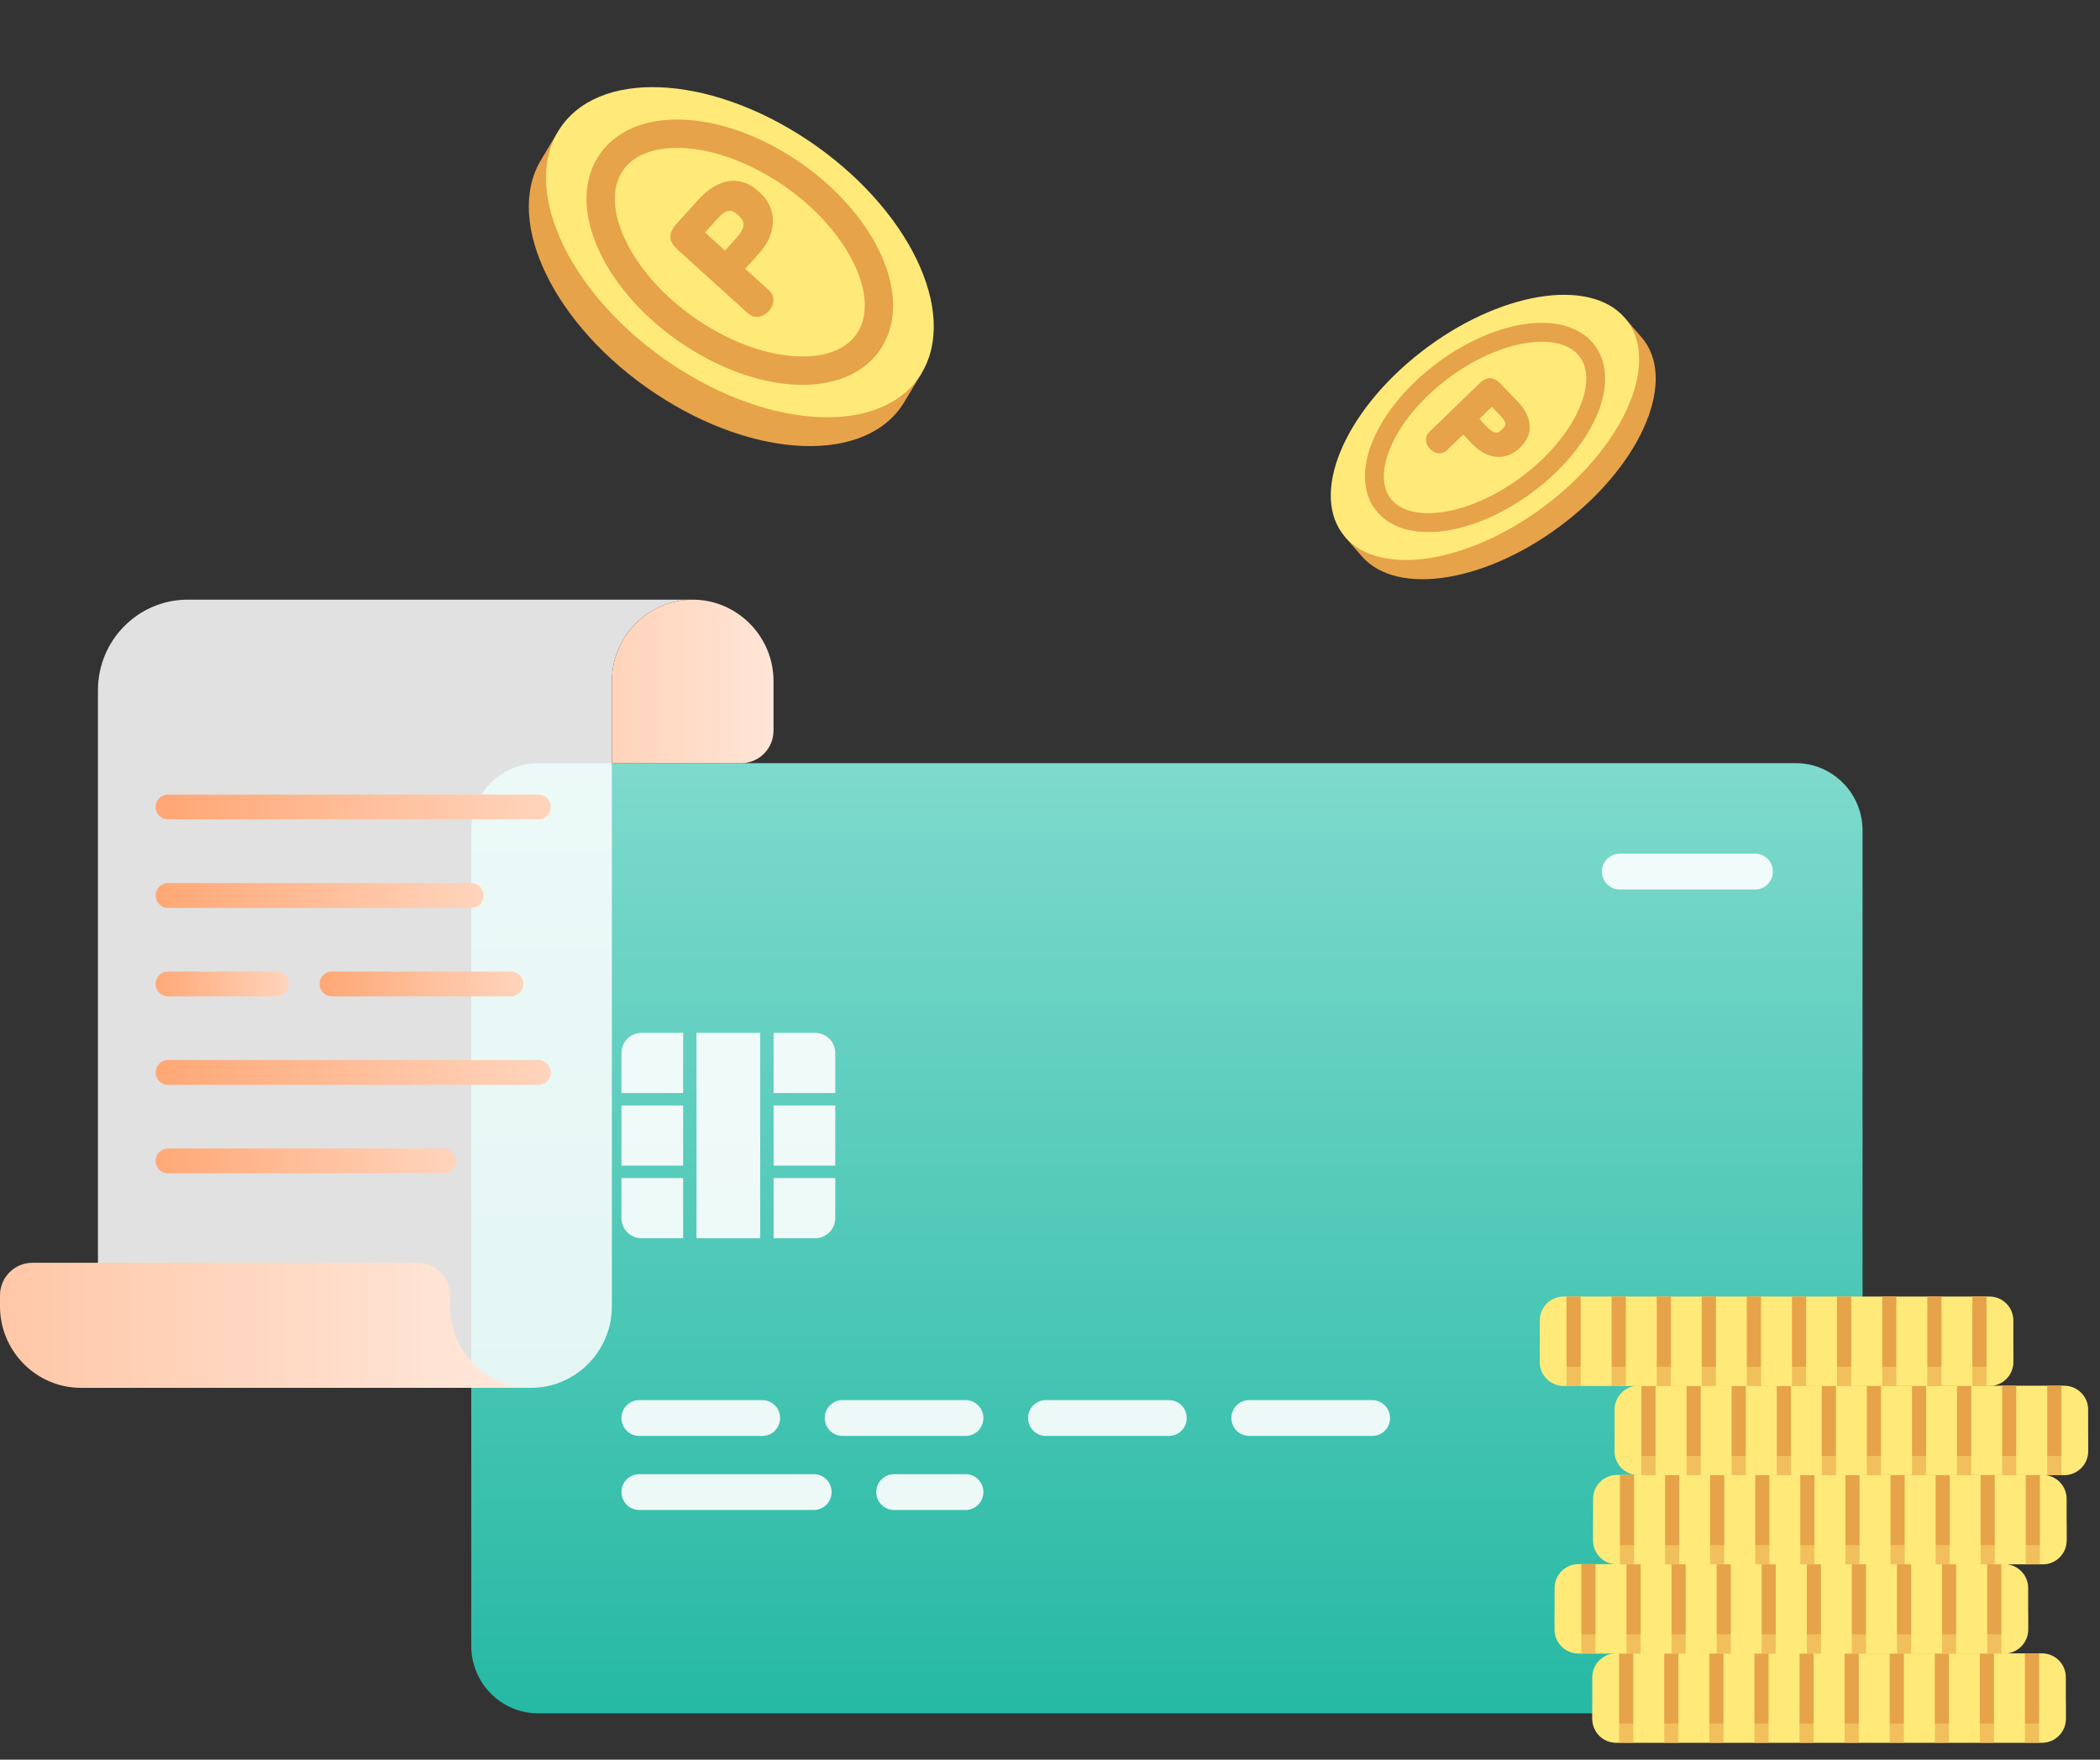 <svg width="111" height="93" viewBox="0 0 111 93" fill="none" xmlns="http://www.w3.org/2000/svg">
<rect x="0" y="0" width="111" height="93" fill="#333333" stroke="none"/>
<path d="M47.801 21.242L48.714 19.719L48.395 19.505C48.831 16.239 46.213 11.874 41.761 8.911C37.305 5.951 32.438 5.333 29.825 7.152L29.505 6.938L28.593 8.461C26.626 11.741 29.329 17.262 34.634 20.792C39.938 24.321 45.834 24.524 47.801 21.244L47.801 21.242Z" fill="#E7A349"/>
<path d="M48.706 19.734C50.687 16.463 47.995 10.943 42.695 7.406C37.395 3.869 31.493 3.653 29.513 6.924C27.532 10.196 30.224 15.715 35.524 19.253C40.824 22.79 46.726 23.006 48.706 19.734Z" fill="#FFEA79"/>
<path d="M45.992 17.926C47.414 15.578 45.482 11.616 41.678 9.077C37.874 6.538 33.638 6.383 32.216 8.731C30.795 11.079 32.726 15.041 36.531 17.58C40.335 20.119 44.571 20.274 45.992 17.926Z" stroke="#E7A349" stroke-width="1.5" stroke-miterlimit="10"/>
<path d="M35.969 11.969L37.095 10.724C38.136 9.573 39.147 9.592 39.905 10.278L39.995 10.359C40.747 11.039 40.907 12.152 39.902 13.264L39.035 14.222L40.48 15.53C40.724 15.751 40.653 16.049 40.448 16.276C40.243 16.502 39.953 16.603 39.709 16.382L35.99 13.017C35.585 12.651 35.583 12.395 35.969 11.969ZM36.915 12.305L38.341 13.595L39.106 12.749C39.611 12.19 39.745 11.694 39.206 11.206L39.135 11.142C38.627 10.683 38.185 10.9 37.746 11.386L36.915 12.305Z" fill="#E7A349" stroke="#E7A349" stroke-width="0.5"/>
<path d="M86.758 17.815L85.88 16.802L85.635 16.996C83.331 15.961 79.369 16.973 75.942 19.658C72.515 22.341 70.715 25.843 71.344 28.189L71.099 28.383L71.978 29.395C73.871 31.575 78.713 30.75 82.795 27.554C86.876 24.357 88.651 19.997 86.761 17.817L86.758 17.815Z" fill="#E7A349"/>
<path d="M81.897 26.55C85.985 23.358 87.772 18.996 85.891 16.808C84.009 14.621 79.17 15.435 75.083 18.627C70.995 21.82 69.208 26.181 71.09 28.369C72.971 30.557 77.81 29.743 81.897 26.55Z" fill="#FFEA79"/>
<path d="M79.151 20.472L80.011 21.361C80.806 22.183 80.743 22.924 80.202 23.448L80.138 23.51C79.601 24.029 78.775 24.093 78.007 23.3L77.345 22.616L76.313 23.614C76.139 23.782 75.923 23.715 75.767 23.554C75.611 23.392 75.551 23.174 75.725 23.006L78.38 20.437C78.669 20.157 78.857 20.168 79.151 20.472ZM78.858 21.151L77.84 22.136L78.424 22.74C78.81 23.139 79.168 23.261 79.554 22.889L79.604 22.84C79.966 22.489 79.828 22.154 79.493 21.807L78.858 21.151Z" fill="#E7A349" stroke="#E7A349" stroke-width="0.5"/>
<path d="M80.941 25.435C83.874 23.144 85.157 20.014 83.807 18.443C82.456 16.873 78.983 17.457 76.049 19.749C73.116 22.04 71.833 25.171 73.183 26.741C74.534 28.311 78.007 27.727 80.941 25.435Z" stroke="#E7A349" stroke-miterlimit="10"/>
<path d="M94.913 40.333H28.447C26.494 40.333 24.91 41.927 24.91 43.893V86.99C24.91 88.957 26.494 90.551 28.447 90.551H94.913C96.866 90.551 98.449 88.957 98.449 86.99V43.893C98.449 41.927 96.866 40.333 94.913 40.333Z" fill="url(#paint0_linear_138_4169)"/>
<g opacity="0.9">
<path d="M40.182 54.588H36.815V65.441H40.182V54.588Z" fill="white"/>
<path d="M33.909 54.588H36.108V57.766H32.848V55.656C32.848 55.066 33.323 54.588 33.909 54.588Z" fill="white"/>
<path d="M36.108 58.426H32.848V61.604H36.108V58.426Z" fill="white"/>
<path d="M32.848 62.262H36.108V65.44H33.909C33.323 65.44 32.848 64.962 32.848 64.372V62.262Z" fill="white"/>
<path d="M40.89 54.588H43.089C43.675 54.588 44.15 55.066 44.15 55.656V57.766H40.89V54.588Z" fill="white"/>
<path d="M44.15 58.426H40.89V61.604H44.15V58.426Z" fill="white"/>
<path d="M40.89 62.262H44.15V64.372C44.15 64.962 43.675 65.44 43.089 65.44H40.89V62.262Z" fill="white"/>
</g>
<g opacity="0.9">
<path d="M33.788 75.891C33.269 75.891 32.848 75.467 32.848 74.944C32.848 74.422 33.269 73.998 33.788 73.998H40.294C40.813 73.998 41.234 74.422 41.234 74.944C41.234 75.467 40.813 75.891 40.294 75.891H33.788Z" fill="white"/>
<path d="M44.534 75.891C44.015 75.891 43.594 75.467 43.594 74.944C43.594 74.422 44.015 73.998 44.534 73.998H51.04C51.559 73.998 51.98 74.422 51.98 74.944C51.98 75.467 51.559 75.891 51.04 75.891H44.534Z" fill="white"/>
<path d="M55.281 75.891C54.762 75.891 54.341 75.467 54.341 74.944C54.341 74.422 54.762 73.998 55.281 73.998H61.787C62.306 73.998 62.727 74.422 62.727 74.944C62.727 75.467 62.306 75.891 61.787 75.891H55.281Z" fill="white"/>
<path d="M66.028 75.891C65.509 75.891 65.088 75.467 65.088 74.944C65.088 74.422 65.509 73.998 66.028 73.998H72.534C73.053 73.998 73.474 74.422 73.474 74.944C73.474 75.467 73.053 75.891 72.534 75.891H66.028Z" fill="white"/>
<path d="M85.615 47.011C85.095 47.011 84.674 46.587 84.674 46.064C84.674 45.542 85.096 45.118 85.615 45.118H92.771C93.29 45.118 93.711 45.542 93.711 46.064C93.711 46.587 93.29 47.011 92.771 47.011H85.615Z" fill="white"/>
<path d="M33.788 79.805C33.269 79.805 32.848 79.381 32.848 78.859C32.848 78.336 33.269 77.912 33.788 77.912H43.016C43.536 77.912 43.956 78.336 43.956 78.859C43.956 79.381 43.535 79.805 43.016 79.805H33.788Z" fill="white"/>
<path d="M47.257 79.805C46.737 79.805 46.317 79.381 46.317 78.859C46.317 78.336 46.738 77.912 47.257 77.912H51.04C51.56 77.912 51.98 78.336 51.98 78.859C51.98 79.381 51.559 79.805 51.04 79.805H47.257Z" fill="white"/>
</g>
<path opacity="0.85" d="M28.067 73.349C30.418 73.349 32.342 71.412 32.342 69.044V35.997C32.342 33.63 34.266 31.692 36.618 31.692H9.928C7.305 31.692 5.178 33.834 5.178 36.476V72.536C5.178 72.985 5.539 73.349 5.986 73.349H28.067Z" fill="white"/>
<path d="M36.613 31.692C34.264 31.695 32.343 33.631 32.343 35.997V40.334H39.177C40.121 40.334 40.886 39.564 40.886 38.613V35.997C40.886 33.631 38.963 31.694 36.613 31.692Z" fill="url(#paint1_linear_138_4169)"/>
<path d="M28.067 73.349C25.715 73.349 23.791 71.412 23.791 69.044V68.461C23.791 67.511 23.026 66.74 22.082 66.74H1.709C0.766 66.74 0 67.511 0 68.461V69.044C0 71.412 1.924 73.349 4.275 73.349H28.067Z" fill="url(#paint2_linear_138_4169)"/>
<path d="M28.459 43.306C28.82 43.306 29.112 43.012 29.112 42.65C29.112 42.287 28.82 41.993 28.459 41.993H8.878C8.518 41.993 8.226 42.287 8.226 42.65C8.226 43.012 8.518 43.306 8.878 43.306H28.459Z" fill="url(#paint3_linear_138_4169)"/>
<path d="M24.909 47.984C25.269 47.984 25.561 47.69 25.561 47.327C25.561 46.965 25.269 46.67 24.909 46.67H8.878C8.518 46.67 8.226 46.965 8.226 47.327C8.226 47.69 8.518 47.984 8.878 47.984H24.909Z" fill="url(#paint4_linear_138_4169)"/>
<path d="M27.01 52.66C27.371 52.66 27.663 52.366 27.663 52.003C27.663 51.64 27.371 51.346 27.01 51.346H17.546C17.186 51.346 16.894 51.64 16.894 52.003C16.894 52.366 17.186 52.66 17.546 52.66H27.01Z" fill="url(#paint5_linear_138_4169)"/>
<path d="M14.612 52.66C14.972 52.66 15.264 52.366 15.264 52.003C15.264 51.64 14.972 51.346 14.612 51.346H8.878C8.518 51.346 8.226 51.64 8.226 52.003C8.226 52.366 8.518 52.66 8.878 52.66H14.612Z" fill="url(#paint6_linear_138_4169)"/>
<path d="M28.46 57.337C28.82 57.337 29.112 57.043 29.112 56.68C29.112 56.318 28.82 56.023 28.46 56.023H8.878C8.518 56.023 8.226 56.318 8.226 56.68C8.226 57.043 8.518 57.337 8.878 57.337H28.46Z" fill="url(#paint7_linear_138_4169)"/>
<path d="M23.455 62.013C23.815 62.013 24.107 61.719 24.107 61.356C24.107 60.993 23.815 60.699 23.455 60.699H8.878C8.518 60.699 8.226 60.993 8.226 61.356C8.226 61.719 8.518 62.013 8.878 62.013H23.455Z" fill="url(#paint8_linear_138_4169)"/>
<path d="M107.93 92.106H85.427C84.729 92.106 84.163 91.54 84.163 90.842V88.645C84.163 87.947 84.729 87.382 85.427 87.382H107.93C108.628 87.382 109.194 87.947 109.194 88.645V90.842C109.194 91.54 108.628 92.106 107.93 92.106Z" fill="#FFEA79"/>
<path d="M86.33 92.106H85.58V87.382H86.33V92.106Z" fill="#E7A349"/>
<path d="M88.716 92.106H87.966V87.382H88.716V92.106Z" fill="#E7A349"/>
<path d="M91.099 92.106H90.349V87.382H91.099V92.106Z" fill="#E7A349"/>
<path d="M93.483 92.106H92.733V87.382H93.483V92.106Z" fill="#E7A349"/>
<path d="M95.866 92.106H95.116V87.382H95.866V92.106Z" fill="#E7A349"/>
<path d="M98.251 92.106H97.501V87.382H98.251V92.106Z" fill="#E7A349"/>
<path d="M100.634 92.106H99.884V87.382H100.634V92.106Z" fill="#E7A349"/>
<path d="M103.019 92.106H102.269V87.382H103.019V92.106Z" fill="#E7A349"/>
<path d="M105.396 92.106H104.646V87.382H105.396V92.106Z" fill="#E7A349"/>
<path d="M107.782 92.106H107.032V87.382H107.782V92.106Z" fill="#E7A349"/>
<g style="mix-blend-mode:multiply" opacity="0.4">
<path d="M109.197 89.829V90.843C109.197 91.54 108.632 92.104 107.936 92.104H85.43C84.73 92.104 84.166 91.537 84.166 90.843V89.829C84.166 90.528 84.733 91.092 85.43 91.092H107.936C108.635 91.092 109.197 90.525 109.197 89.829Z" fill="#FFEA79"/>
</g>
<path d="M105.939 87.39H83.435C82.737 87.39 82.172 86.824 82.172 86.126V83.93C82.172 83.232 82.737 82.666 83.435 82.666H105.939C106.637 82.666 107.203 83.232 107.203 83.93V86.126C107.203 86.824 106.637 87.39 105.939 87.39Z" fill="#FFEA79"/>
<path d="M84.334 87.39H83.584V82.666H84.334V87.39Z" fill="#E7A349"/>
<path d="M86.72 87.39H85.97V82.666H86.72V87.39Z" fill="#E7A349"/>
<path d="M89.102 87.39H88.352V82.666H89.102V87.39Z" fill="#E7A349"/>
<path d="M91.488 87.39H90.738V82.666H91.488V87.39Z" fill="#E7A349"/>
<path d="M93.865 87.39H93.115V82.666H93.865V87.39Z" fill="#E7A349"/>
<path d="M96.252 87.39H95.502V82.666H96.252V87.39Z" fill="#E7A349"/>
<path d="M98.632 87.39H97.882V82.666H98.632V87.39Z" fill="#E7A349"/>
<path d="M101.019 87.39H100.269V82.666H101.019V87.39Z" fill="#E7A349"/>
<path d="M103.399 87.39H102.649V82.666H103.399V87.39Z" fill="#E7A349"/>
<path d="M105.786 87.39H105.036V82.666H105.786V87.39Z" fill="#E7A349"/>
<g style="mix-blend-mode:multiply" opacity="0.4">
<path d="M107.2 85.113V86.128C107.2 86.824 106.636 87.389 105.939 87.389H83.433C82.734 87.389 82.169 86.822 82.169 86.128V85.113C82.169 85.812 82.736 86.377 83.433 86.377H105.939C106.638 86.377 107.2 85.81 107.2 85.113Z" fill="#FFEA79"/>
</g>
<path d="M107.973 82.676H85.469C84.771 82.676 84.206 82.111 84.206 81.413V79.216C84.206 78.518 84.771 77.952 85.469 77.952H107.973C108.671 77.952 109.236 78.518 109.236 79.216V81.413C109.236 82.111 108.671 82.676 107.973 82.676Z" fill="#FFEA79"/>
<path d="M86.373 82.676H85.623V77.952H86.373V82.676Z" fill="#E7A349"/>
<path d="M88.76 82.676H88.01V77.952H88.76V82.676Z" fill="#E7A349"/>
<path d="M91.141 82.676H90.391V77.952H91.141V82.676Z" fill="#E7A349"/>
<path d="M93.526 82.676H92.776V77.952H93.526V82.676Z" fill="#E7A349"/>
<path d="M95.908 82.676H95.158V77.952H95.908V82.676Z" fill="#E7A349"/>
<path d="M98.293 82.676H97.543V77.952H98.293V82.676Z" fill="#E7A349"/>
<path d="M100.676 82.676H99.926V77.952H100.676V82.676Z" fill="#E7A349"/>
<path d="M103.062 82.676H102.312V77.952H103.062V82.676Z" fill="#E7A349"/>
<path d="M105.438 82.676H104.688V77.952H105.438V82.676Z" fill="#E7A349"/>
<path d="M107.825 82.676H107.075V77.952H107.825V82.676Z" fill="#E7A349"/>
<g style="mix-blend-mode:multiply" opacity="0.4">
<path d="M109.239 80.399V81.414C109.239 82.111 108.675 82.675 107.978 82.675H85.472C84.773 82.675 84.208 82.108 84.208 81.414V80.399C84.208 81.099 84.775 81.663 85.472 81.663H107.978C108.677 81.663 109.239 81.096 109.239 80.399Z" fill="#FFEA79"/>
</g>
<path d="M109.11 77.96H86.606C85.908 77.96 85.342 77.395 85.342 76.697V74.5C85.342 73.802 85.908 73.237 86.606 73.237H109.11C109.807 73.237 110.373 73.802 110.373 74.5V76.697C110.373 77.395 109.807 77.96 109.11 77.96Z" fill="#FFEA79"/>
<path d="M87.509 77.96H86.759V73.237H87.509V77.96Z" fill="#E7A349"/>
<path d="M89.897 77.96H89.147V73.237H89.897V77.96Z" fill="#E7A349"/>
<path d="M92.278 77.96H91.528V73.237H92.278V77.96Z" fill="#E7A349"/>
<path d="M94.663 77.96H93.913V73.237H94.663V77.96Z" fill="#E7A349"/>
<path d="M97.045 77.96H96.295V73.237H97.045V77.96Z" fill="#E7A349"/>
<path d="M99.426 77.96H98.676V73.237H99.426V77.96Z" fill="#E7A349"/>
<path d="M101.813 77.96H101.063V73.237H101.813V77.96Z" fill="#E7A349"/>
<path d="M104.193 77.96H103.443V73.237H104.193V77.96Z" fill="#E7A349"/>
<path d="M106.575 77.96H105.825V73.237H106.575V77.96Z" fill="#E7A349"/>
<path d="M108.961 77.96H108.211V73.237H108.961V77.96Z" fill="#E7A349"/>
<g style="mix-blend-mode:multiply" opacity="0.4">
<path d="M110.376 75.684V76.698C110.376 77.395 109.812 77.959 109.115 77.959H86.609C85.909 77.959 85.345 77.392 85.345 76.698V75.684C85.345 76.383 85.912 76.947 86.609 76.947H109.112C109.812 76.95 110.376 76.383 110.376 75.684Z" fill="#FFEA79"/>
</g>
<path d="M105.156 73.247H82.653C81.955 73.247 81.389 72.681 81.389 71.983V69.786C81.389 69.088 81.955 68.523 82.653 68.523H105.156C105.854 68.523 106.42 69.088 106.42 69.786V71.983C106.42 72.681 105.854 73.247 105.156 73.247Z" fill="#FFEA79"/>
<path d="M83.551 73.247H82.801V68.523H83.551V73.247Z" fill="#E7A349"/>
<path d="M85.937 73.247H85.187V68.523H85.937V73.247Z" fill="#E7A349"/>
<path d="M88.32 73.247H87.57V68.523H88.32V73.247Z" fill="#E7A349"/>
<path d="M90.7 73.247H89.95V68.523H90.7V73.247Z" fill="#E7A349"/>
<path d="M93.082 73.247H92.332V68.523H93.082V73.247Z" fill="#E7A349"/>
<path d="M95.469 73.247H94.719V68.523H95.469V73.247Z" fill="#E7A349"/>
<path d="M97.849 73.247H97.099V68.523H97.849V73.247Z" fill="#E7A349"/>
<path d="M100.236 73.247H99.486V68.523H100.236V73.247Z" fill="#E7A349"/>
<path d="M102.622 73.247H101.872V68.523H102.622V73.247Z" fill="#E7A349"/>
<path d="M105.003 73.247H104.253V68.523H105.003V73.247Z" fill="#E7A349"/>
<g style="mix-blend-mode:multiply" opacity="0.4">
<path d="M106.417 70.97V71.984C106.417 72.681 105.853 73.245 105.156 73.245H82.65C81.951 73.245 81.387 72.678 81.387 71.984V70.97C81.387 71.669 81.954 72.233 82.65 72.233H105.156C105.856 72.233 106.417 71.666 106.417 70.97Z" fill="#FFEA79"/>
</g>
<defs>
<linearGradient id="paint0_linear_138_4169" x1="61.68" y1="90.297" x2="61.68" y2="40.203" gradientUnits="userSpaceOnUse">
<stop stop-color="#26B9A4"/>
<stop offset="1" stop-color="#7EDACD"/>
</linearGradient>
<linearGradient id="paint1_linear_138_4169" x1="26.515" y1="36.014" x2="40.886" y2="36.014" gradientUnits="userSpaceOnUse">
<stop stop-color="#FFC7A7"/>
<stop offset="0.99" stop-color="#FFE5D6"/>
</linearGradient>
<linearGradient id="paint2_linear_138_4169" x1="0" y1="70.044" x2="28.067" y2="70.044" gradientUnits="userSpaceOnUse">
<stop stop-color="#FFC7A7"/>
<stop offset="0.99" stop-color="#FFE9DD"/>
</linearGradient>
<linearGradient id="paint3_linear_138_4169" x1="8.225" y1="42.65" x2="29.112" y2="42.65" gradientUnits="userSpaceOnUse">
<stop stop-color="#FFA674"/>
<stop offset="0.99" stop-color="#FFD4BC"/>
</linearGradient>
<linearGradient id="paint4_linear_138_4169" x1="8.226" y1="47.327" x2="25.561" y2="47.327" gradientUnits="userSpaceOnUse">
<stop stop-color="#FFA775"/>
<stop offset="0.99" stop-color="#FFD4BC"/>
</linearGradient>
<linearGradient id="paint5_linear_138_4169" x1="16.894" y1="52.003" x2="27.663" y2="52.003" gradientUnits="userSpaceOnUse">
<stop stop-color="#FFA775"/>
<stop offset="0.99" stop-color="#FFD4BC"/>
</linearGradient>
<linearGradient id="paint6_linear_138_4169" x1="8.226" y1="52.003" x2="15.264" y2="52.003" gradientUnits="userSpaceOnUse">
<stop stop-color="#FFA877"/>
<stop offset="0.99" stop-color="#FFD4BC"/>
</linearGradient>
<linearGradient id="paint7_linear_138_4169" x1="8.226" y1="56.68" x2="29.112" y2="56.68" gradientUnits="userSpaceOnUse">
<stop stop-color="#FFA775"/>
<stop offset="0.99" stop-color="#FFD4BC"/>
</linearGradient>
<linearGradient id="paint8_linear_138_4169" x1="8.226" y1="61.356" x2="24.107" y2="61.356" gradientUnits="userSpaceOnUse">
<stop stop-color="#FFA876"/>
<stop offset="0.99" stop-color="#FFD4BC"/>
</linearGradient>
</defs>
</svg>
